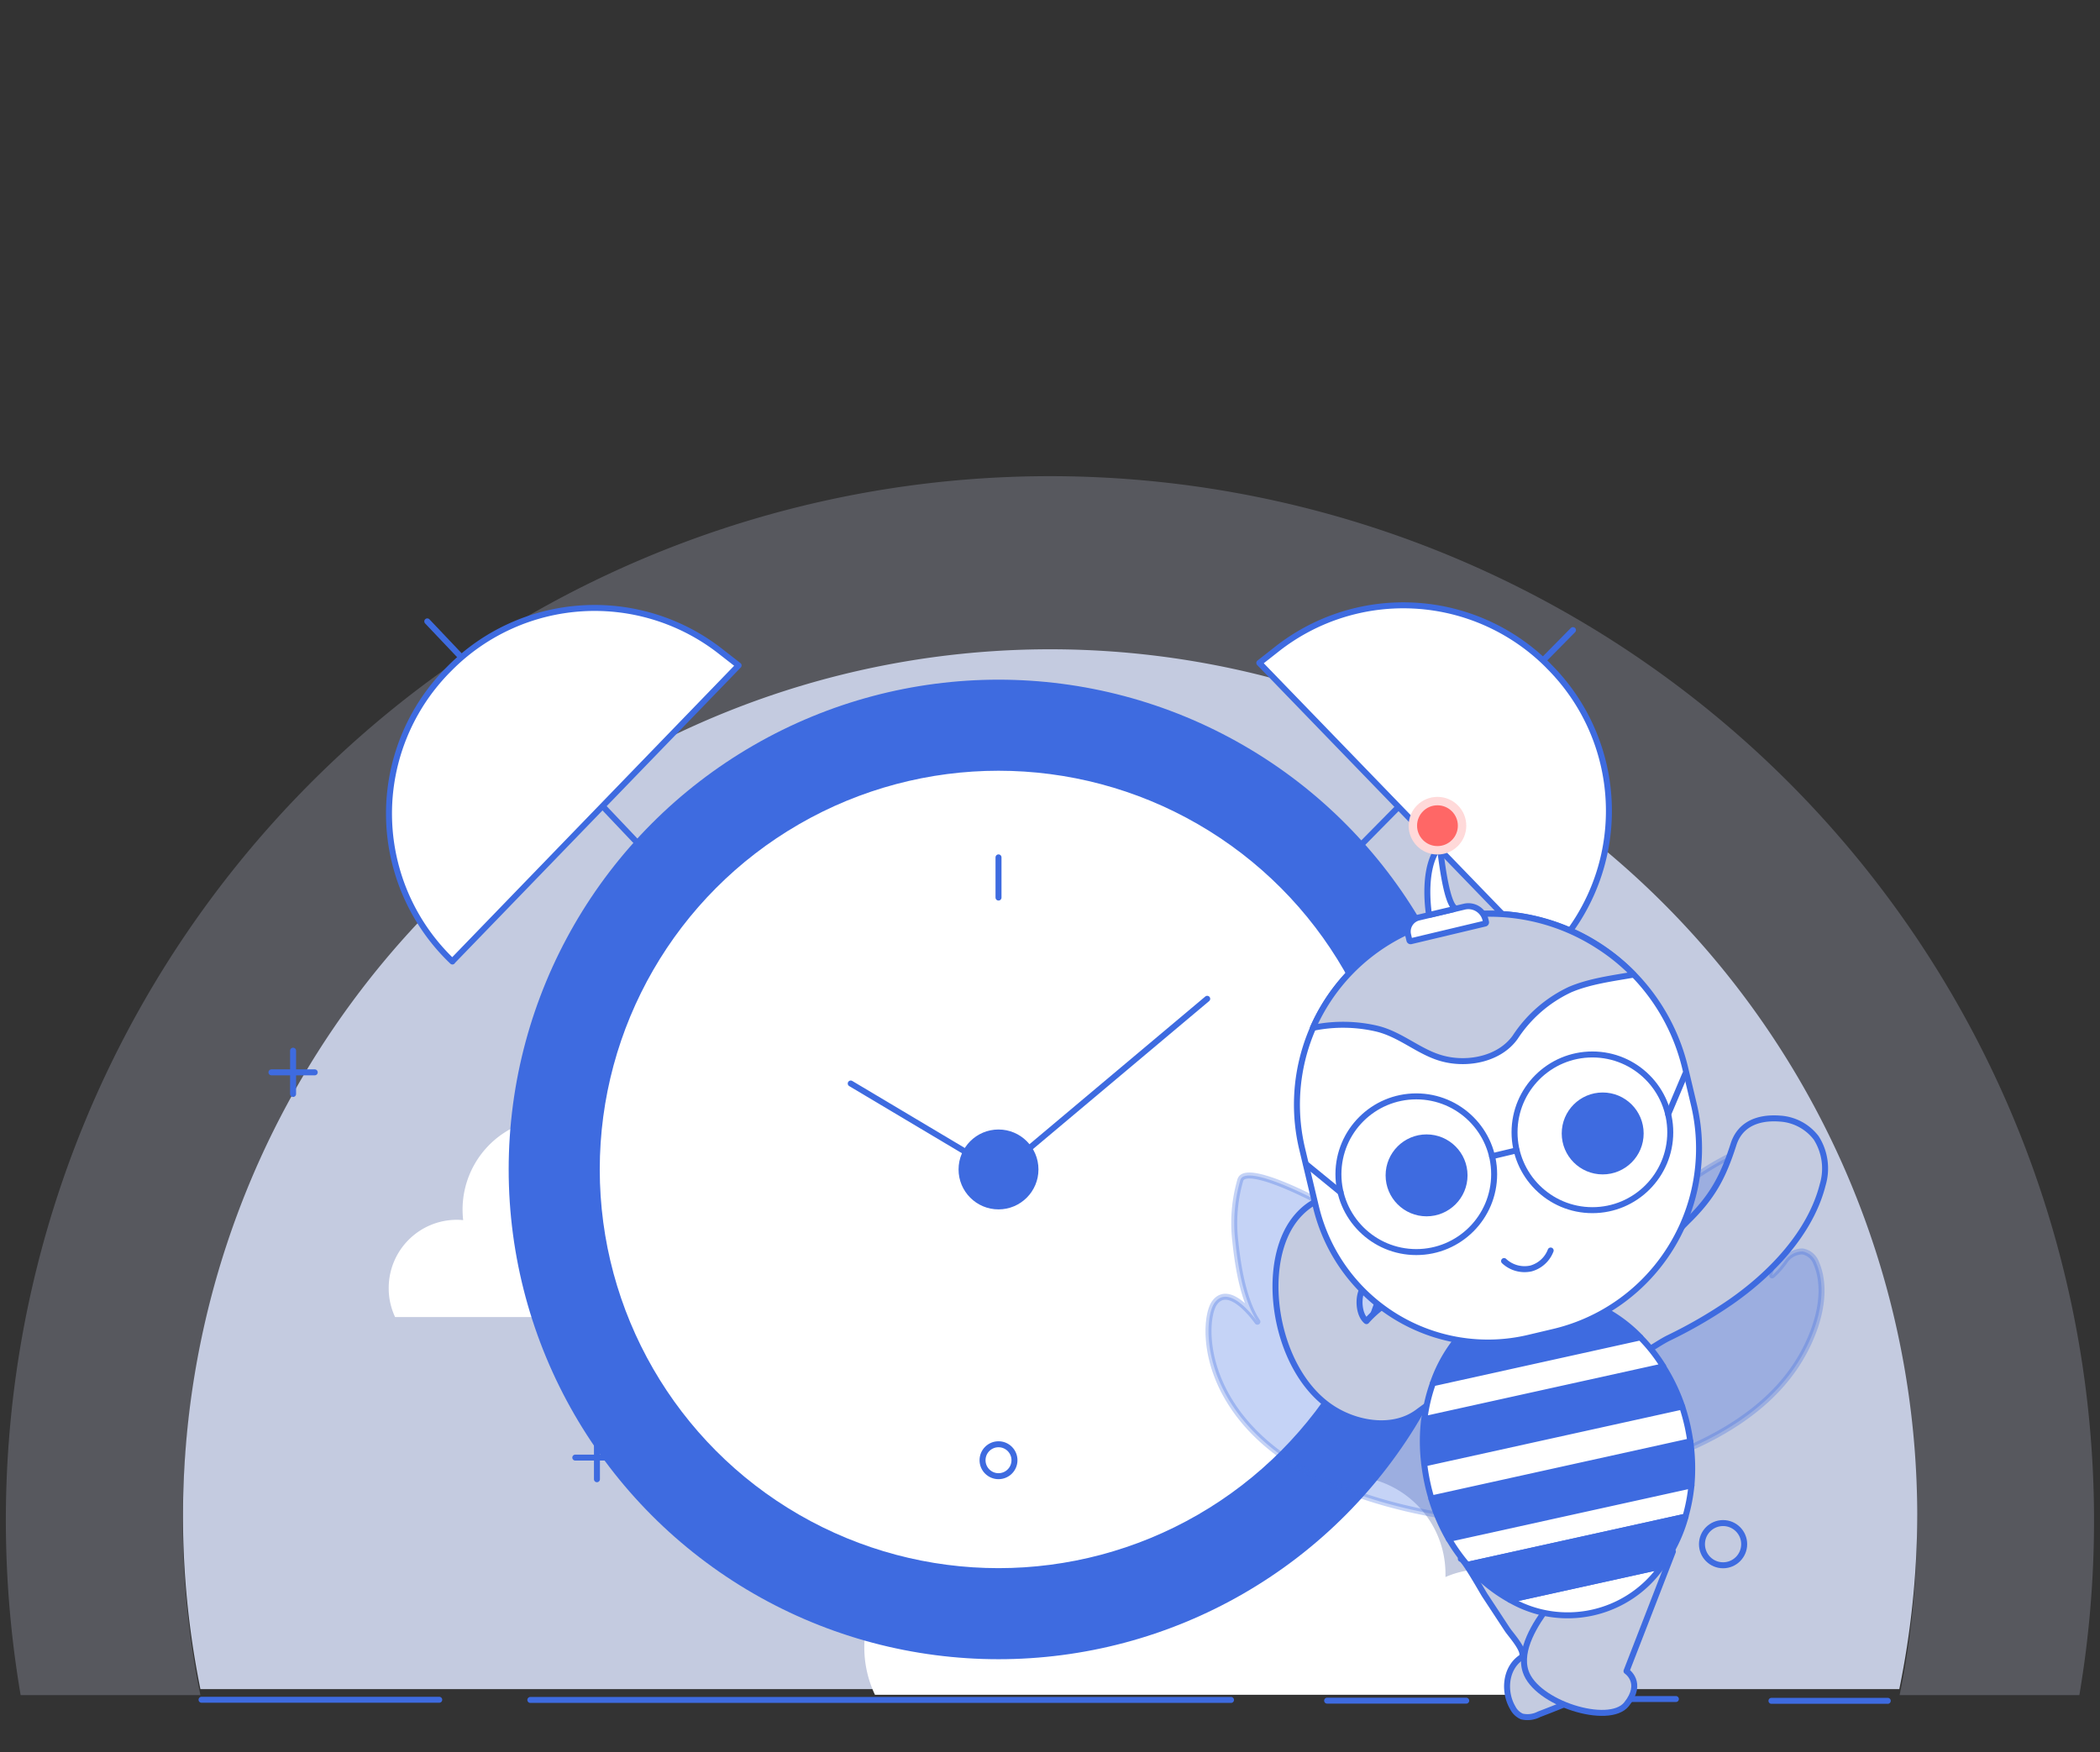 <svg id="Layer_1" data-name="Layer 1" xmlns="http://www.w3.org/2000/svg" viewBox="0 0 351.16 293.04"><rect x="0" y="0" width="351.16" height="293.04" fill="#333333" stroke="none"/><defs><style>.cls-1,.cls-2,.cls-8{fill:#c4cbe0;}.cls-1{opacity:0.25;}.cls-3,.cls-6{fill:#fff;}.cls-4{fill:none;}.cls-4,.cls-5,.cls-6,.cls-7,.cls-8{stroke:#3e6be0;stroke-linecap:round;stroke-linejoin:round;}.cls-5,.cls-7{fill:#3e6be0;}.cls-7{opacity:0.3;}.cls-9{fill:#ffd9d9;}.cls-10{fill:#ff6766;}</style></defs><path class="cls-1" d="M350.16,254.24a175.11,175.11,0,0,1-2.45,29.25H317.65A145,145,0,1,0,30.56,254.24a146,146,0,0,0,2.95,29.25H3.45a174.59,174.59,0,1,1,346.71-29.25Z"/><path class="cls-2" d="M320.6,253.24a146,146,0,0,1-3,29.25H33.51A145,145,0,1,1,320.6,253.24Z"/><path class="cls-3" d="M263.15,277.84a15.08,15.08,0,0,1-1.06,5.6H146.31a18.46,18.46,0,0,1-1.78-8,18.73,18.73,0,0,1,18.73-18.73,17,17,0,0,1,1.75.09,25.2,25.2,0,0,1,50-6.23,16.34,16.34,0,0,1,26.7,12.63c0,.18,0,.37,0,.55a15,15,0,0,1,6.11-1.28A15.33,15.33,0,0,1,263.15,277.84Z"/><path class="cls-3" d="M137.2,216.86c0,5.83-12.38,3.41-16.48,3.41H66.07A11.25,11.25,0,0,1,65,215.43,11.4,11.4,0,0,1,76.39,204a9.28,9.28,0,0,1,1.06.06,17.14,17.14,0,0,1-.1-1.76,15.34,15.34,0,0,1,30.55-2A10,10,0,0,1,124.16,208c0,.11,0,.23,0,.34a9.08,9.08,0,0,1,3.72-.78A9.33,9.33,0,0,1,137.2,216.86Z"/><circle class="cls-4" cx="132.27" cy="261.77" r="3.09"/><circle class="cls-4" cx="288.13" cy="258.25" r="3.53"/><line class="cls-4" x1="96.2" y1="243.77" x2="103.44" y2="243.77"/><line class="cls-4" x1="99.82" y1="240.15" x2="99.82" y2="247.39"/><line class="cls-4" x1="45.39" y1="179.34" x2="52.63" y2="179.34"/><line class="cls-4" x1="49.01" y1="175.72" x2="49.01" y2="182.96"/><line class="cls-4" x1="247.9" y1="131.17" x2="255.14" y2="131.17"/><line class="cls-4" x1="251.52" y1="127.55" x2="251.52" y2="134.79"/><line class="cls-4" x1="33.7" y1="284.27" x2="73.45" y2="284.27"/><line class="cls-4" x1="88.68" y1="284.3" x2="205.85" y2="284.3"/><line class="cls-4" x1="221.92" y1="284.42" x2="245.18" y2="284.42"/><line class="cls-4" x1="260.79" y1="284.15" x2="280.24" y2="284.15"/><line class="cls-4" x1="296.22" y1="284.45" x2="315.67" y2="284.45"/><line class="cls-4" x1="227.14" y1="141.76" x2="263.03" y2="105.38"/><line class="cls-4" x1="71.45" y1="103.92" x2="107.34" y2="141.76"/><circle class="cls-5" cx="166.97" cy="195.58" r="81.41"/><circle class="cls-6" cx="166.97" cy="195.58" r="67.18"/><path class="cls-6" d="M75.65,160.77l47.86-49.48L120.57,109a34.14,34.14,0,0,0-45.28,2.68l-.24.24a34.15,34.15,0,0,0,.6,48.88Z"/><path class="cls-6" d="M258.44,160.35l-47.86-49.48,2.94-2.31a34.17,34.17,0,0,1,45.29,2.67l.23.24a34.15,34.15,0,0,1-.6,48.88Z"/><line class="cls-4" x1="167.27" y1="196.11" x2="201.87" y2="167.04"/><line class="cls-4" x1="142.26" y1="181.21" x2="167.27" y2="196.11"/><circle class="cls-5" cx="166.97" cy="195.58" r="6.18"/><circle class="cls-4" cx="166.97" cy="244.21" r="2.67"/><line class="cls-4" x1="166.97" y1="143.39" x2="166.97" y2="150.11"/><path class="cls-7" d="M252.32,238.54a98.51,98.51,0,0,0-22.75-31.13,47.32,47.32,0,0,0-10.44-7.19c-1.72-.85-9.79-4.84-11.49-3.26a1.12,1.12,0,0,0-.27.53,25.76,25.76,0,0,0-.79,10.19c.42,4.11,1.35,9.88,3.68,13.37,0,0-4.6-6.68-7.17-3.15s-3.22,28.13,37,35.39C240.08,253.29,260.28,257,252.32,238.54Z"/><path class="cls-7" d="M258,233.21a95.62,95.62,0,0,1,17.86-29.71,45.73,45.73,0,0,1,20.45-12.93,1.22,1.22,0,0,1,.84,0,1.18,1.18,0,0,1,.53.83c2.09,7.52,1.05,14.64-1.35,21.9a14.3,14.3,0,0,0,2.18-2.48,3.61,3.61,0,0,1,2.9-1.53,3,3,0,0,1,2.27,1.87c2.52,5.76-.6,13.43-4,18.13-4.89,6.78-12.48,11.18-20.15,14.15a85.36,85.36,0,0,1-8.86,2.84S251.89,251.27,258,233.21Z"/><path class="cls-8" d="M264.71,258.06c3.51,1.38,5.27,6,6.33,9.33,1.45,4.48,2.14,9.6-1.6,13.18a18,18,0,0,1-4.69,3.05c-2.41,1.16-4.92,2.13-7.41,3.09a4.15,4.15,0,0,1-2.85.36,3.14,3.14,0,0,1-1.53-1.46c-1.55-2.64-1.27-6.54,1.35-8.36,1.15-.79-1.67-3.84-2.25-4.72l-3.78-5.75c-.34-.51-3.49-6.15-4-6.07l9.51-1.4c3.18-.46,6.31-1.72,9.59-1.54A4.07,4.07,0,0,1,264.71,258.06Z"/><path class="cls-8" d="M279.74,259.48l-7.76,20s2.93,1.91,0,5.55-15.14-.17-16.87-5.52c-1.16-3.58,1.6-7.95,3.88-10.95,2.75-3.64,5.16-6.41,9.18-7.09l5-.86C273.72,260.5,279.56,260,279.74,259.48Z"/><path class="cls-8" d="M270.66,227.14a5.18,5.18,0,0,0,.78.09c2.64,0,5.32-2.35,7.58-3.46a78.6,78.6,0,0,0,10.35-6c6.68-4.64,13.36-11.5,15.42-19.63a9.52,9.52,0,0,0-1.09-7.84,8.26,8.26,0,0,0-6-3.22c-3.52-.28-6.7.78-7.83,4.33-1.75,5.45-3.5,8.75-7.75,12.89a68.25,68.25,0,0,1-9.64,8.27,25,25,0,0,0-5.13,4,6.59,6.59,0,0,0-1.8,4.6A7.08,7.08,0,0,0,270.66,227.14Z"/><path class="cls-8" d="M240.24,213.4a8.06,8.06,0,0,0-1.5.24,14.26,14.26,0,0,0-4.84,2.69q-1.87,1.42-3.67,2.92a17.37,17.37,0,0,0-1.73,1.7c-1.32-1.06-1.48-4-.64-5.39,1.06-1.8,3-2.63,3.69-4.81,1.26-4.14-2-8.8-5.83-10.21-4.19-1.53-8.14,1.27-10.16,4.81-4.87,8.51-1.75,24.93,7.78,30.52,4,2.37,9.75,3.24,13.73.3,4.6-3.39,13-9.16,11.49-15.85C247.69,216.37,244.27,213.19,240.24,213.4Z"/><path class="cls-5" d="M274.3,223.65l-34.69,7.67a24.19,24.19,0,0,1,5.09-8.54l21.39-4.72A24.1,24.1,0,0,1,274.3,223.65Z"/><path class="cls-6" d="M266.09,218.06l-21.39,4.72a18.92,18.92,0,0,1,21.39-4.72Z"/><path class="cls-5" d="M281.29,235.24l-43.14,9.52a30.65,30.65,0,0,1,0-7.42l39.93-8.82A31.22,31.22,0,0,1,281.29,235.24Z"/><path class="cls-6" d="M278.12,228.52l-39.93,8.82a28.13,28.13,0,0,1,1.42-6l34.69-7.67A28,28,0,0,1,278.12,228.52Z"/><path class="cls-5" d="M282.65,241.05a32.07,32.07,0,0,1,.19,7.37l-40.55,9a32.11,32.11,0,0,1-2.93-6.76Z"/><path class="cls-6" d="M252.5,267.55l25.37-5.6a19.18,19.18,0,0,1-25.37,5.6Z"/><path class="cls-6" d="M282.84,248.42a28.94,28.94,0,0,1-1,5.23l-36.48,8.06a30,30,0,0,1-3.09-4.34Z"/><path class="cls-6" d="M282.2,238.55c.18.84.33,1.67.45,2.5l-43.29,9.56c-.24-.8-.46-1.62-.64-2.46a33.31,33.31,0,0,1-.57-3.39l43.14-9.52A34.18,34.18,0,0,1,282.2,238.55Z"/><path class="cls-5" d="M281.86,253.65a25.56,25.56,0,0,1-4,8.3l-25.37,5.6a25.68,25.68,0,0,1-7.12-5.84Z"/><path class="cls-6" d="M259.87,222.73l-4.22,1a29.56,29.56,0,0,1-35.6-21.91l-2.31-9.7a31.9,31.9,0,0,1,24.85-38.68h0a33.61,33.61,0,0,1,39.21,25.2l1.45,6.09A31.53,31.53,0,0,1,259.87,222.73Z"/><path class="cls-8" d="M273.18,163c-3.59.62-7.41,1.12-10.64,2.5a22.22,22.22,0,0,0-9.16,7.95c-2.56,3.62-7.8,4.69-12,3.62-4-1-7.09-4.1-11.24-5.06a24.93,24.93,0,0,0-10.6-.11,31.9,31.9,0,0,1,23-18.44,33.5,33.5,0,0,1,24.68,4.7A33.06,33.06,0,0,1,273.18,163Z"/><path class="cls-6" d="M237.56,152.42h7.82a2.93,2.93,0,0,1,2.93,2.93v.41a.21.21,0,0,1-.21.21H235.35a.21.21,0,0,1-.21-.21v-.93A2.41,2.41,0,0,1,237.56,152.42Z" transform="translate(-29.14 60.18) rotate(-13.39)"/><path class="cls-6" d="M238.93,152.79c-.18-1.28-.93-7.49,1.51-10.86a.22.22,0,0,1,.39.1c.22,1.91,1,8.36,2.27,9.67a.21.21,0,0,1-.1.37l-3.8.9A.22.22,0,0,1,238.93,152.79Z"/><circle class="cls-9" cx="240.37" cy="138.09" r="4.82"/><circle class="cls-10" cx="240.37" cy="138.09" r="3.41"/><circle class="cls-5" cx="238.55" cy="196.57" r="6.35"/><circle class="cls-5" cx="268" cy="189.56" r="6.35"/><circle class="cls-4" cx="236.83" cy="196.38" r="13.02"/><circle class="cls-4" cx="266.28" cy="189.37" r="13.02"/><line class="cls-4" x1="249.5" y1="193.37" x2="253.61" y2="192.39"/><line class="cls-4" x1="224.16" y1="199.4" x2="218.44" y2="194.72"/><line class="cls-4" x1="278.95" y1="186.35" x2="281.79" y2="179.64"/><path class="cls-4" d="M251.51,210.9a5,5,0,0,0,4.5,1.24,4.94,4.94,0,0,0,3.29-3"/></svg>